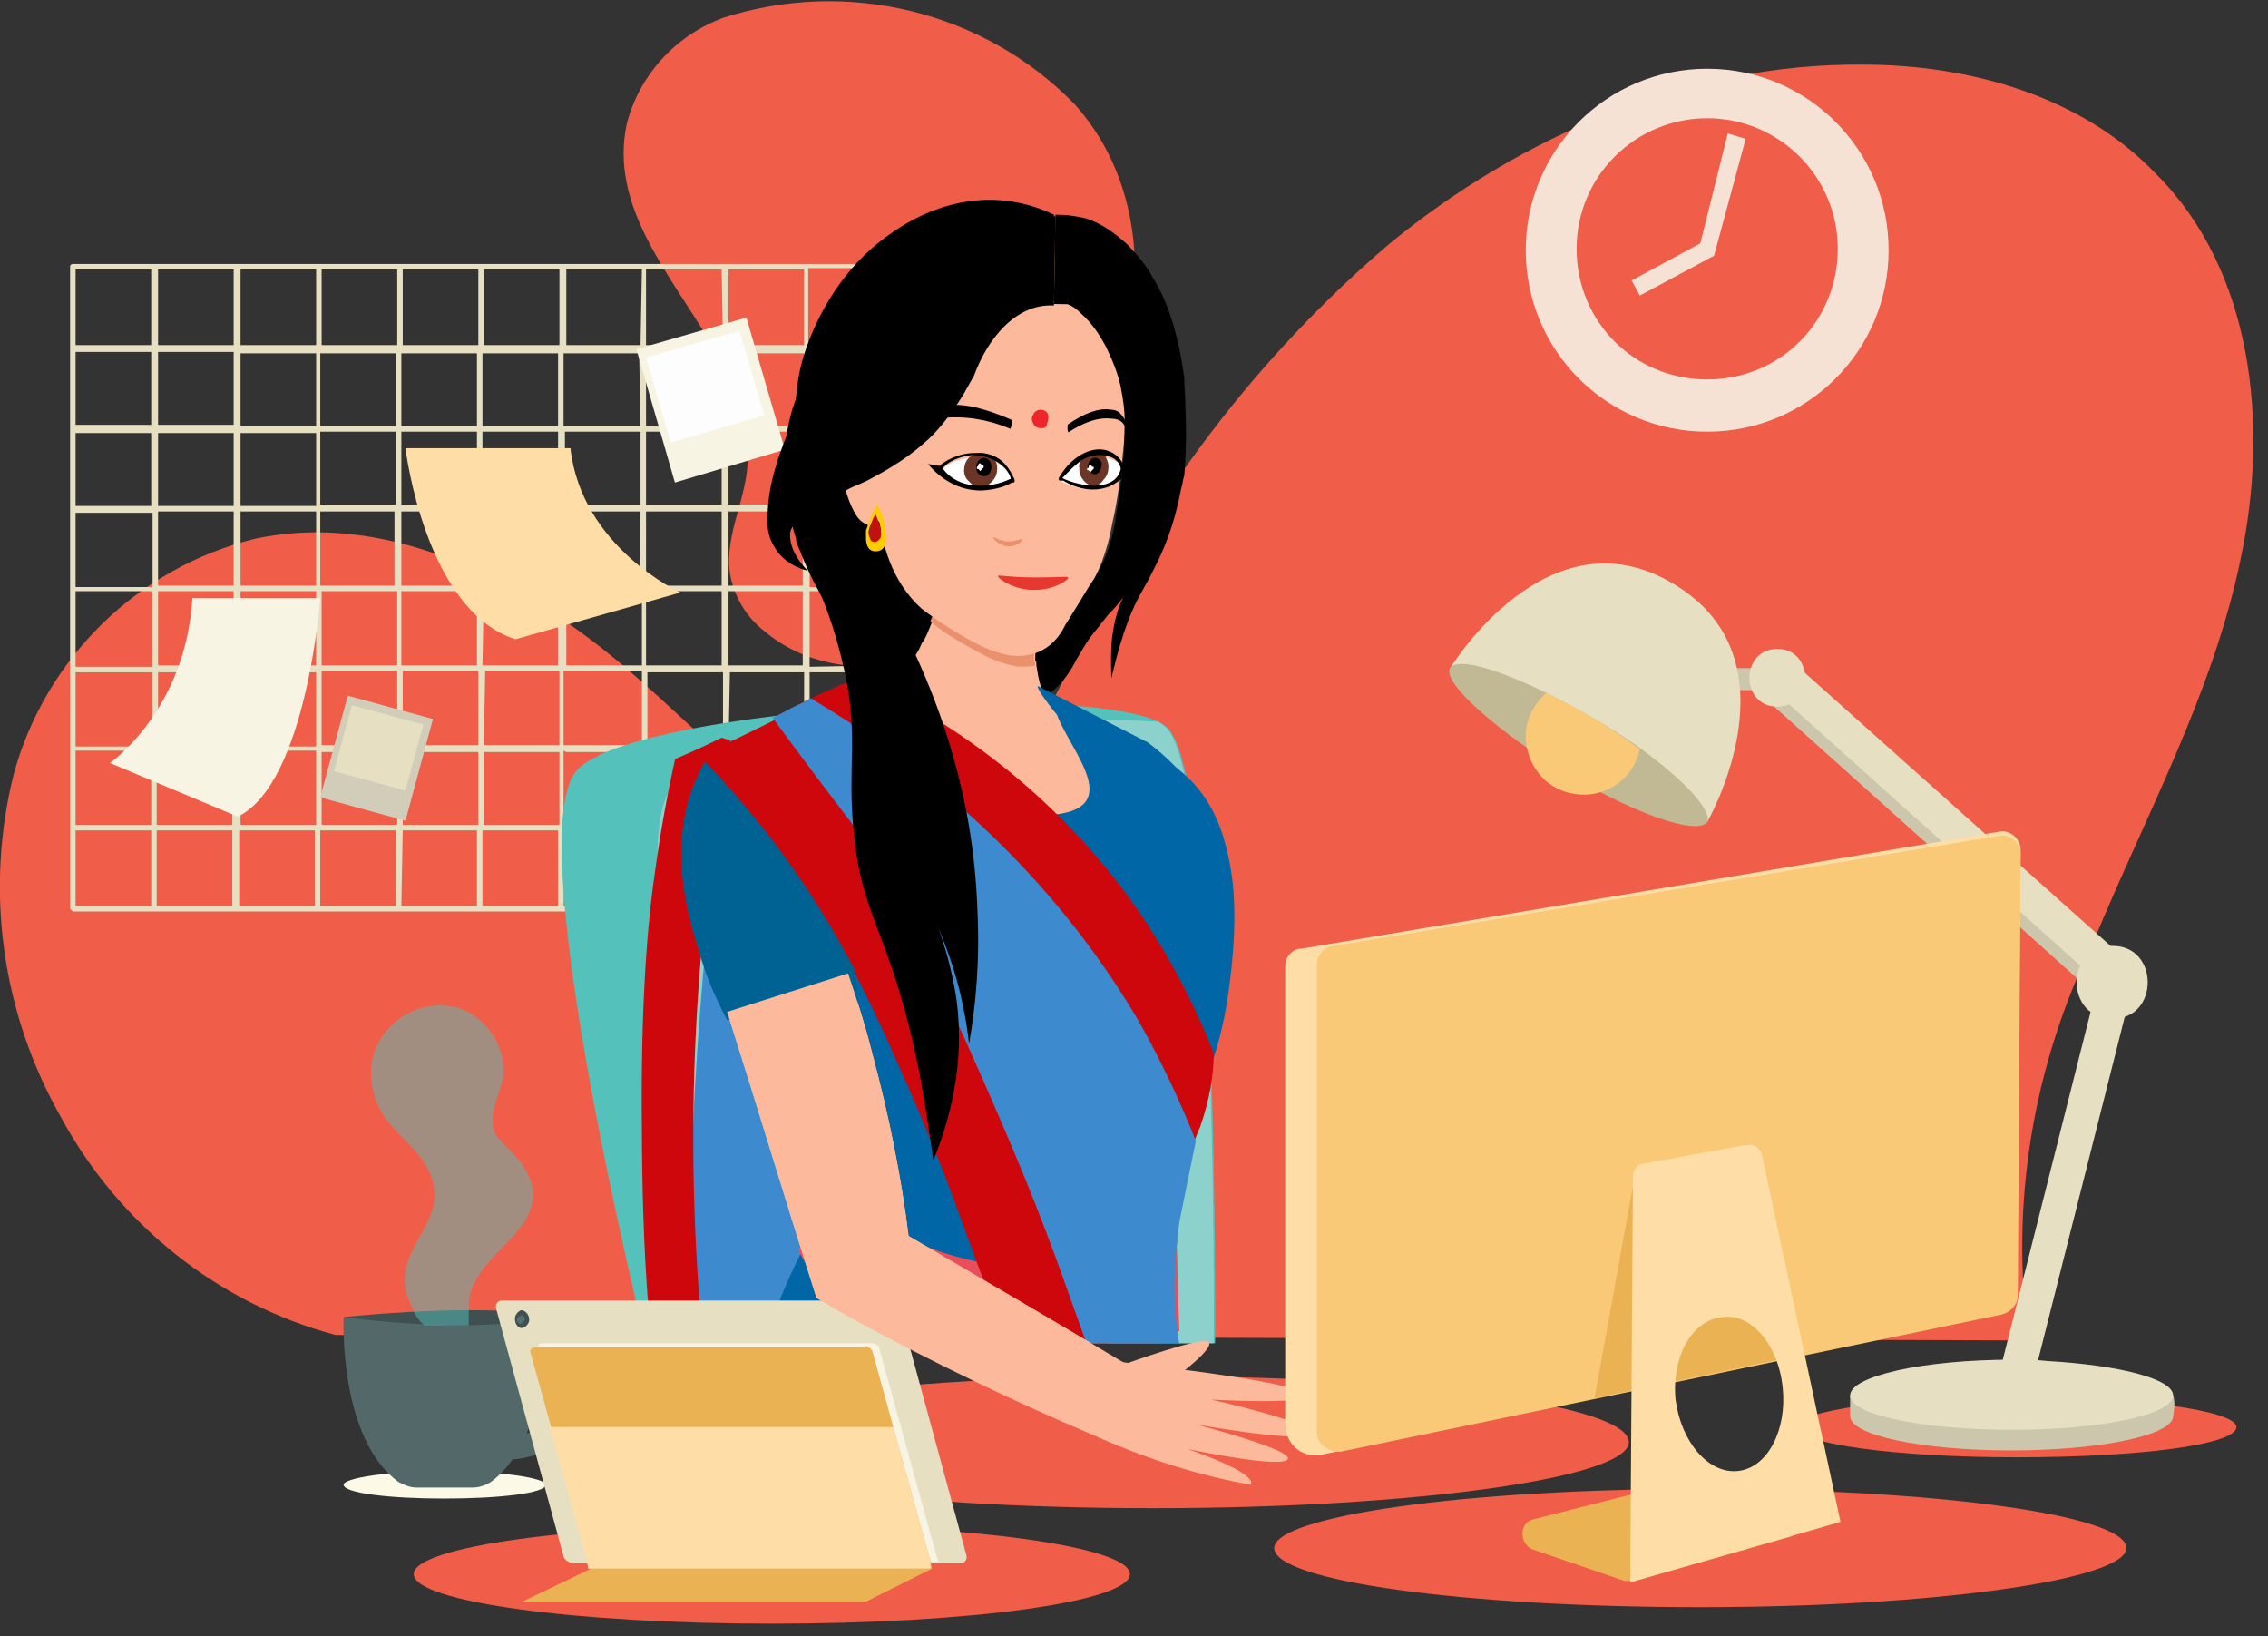 <?xml version="1.0" encoding="utf-8"?>
<!-- Generator: Adobe Illustrator 26.0.1, SVG Export Plug-In . SVG Version: 6.00 Build 0)  -->
<svg version="1.1" id="Layer_1" xmlns="http://www.w3.org/2000/svg" xmlns:xlink="http://www.w3.org/1999/xlink" x="0px" y="0px"
	 viewBox="0 0 165 119" style="enable-background:new 0 0 165 119;" xml:space="preserve">
<rect x="0" y="0" width="165" height="119" fill="#333333" stroke="none"/>
<style type="text/css">
	.st0{fill:#FDF9E7;}
	.st1{fill:#F05D48;}
	.st2{fill:#E7DFC2;}
	.st3{fill:#FEDEA6;}
	.st4{fill:#F7F4E3;}
	.st5{fill:#FDFDFD;}
	.st6{fill:#D2CDB8;}
	.st7{fill:#CCC6AD;}
	.st8{fill:#C1B894;}
	.st9{fill:#FAC978;}
	.st10{fill:#536969;}
	.st11{fill:#405050;}
	.st12{opacity:0.5;fill:#54C1BB;enable-background:new    ;}
	.st13{fill:#54C1BB;}
	.st14{fill:#8DD1CD;}
	.st15{clip-path:url(#SVGID_00000175322071563034907240000003378474111200521890_);}
	.st16{fill:#FCB99B;}
	.st17{fill:#CCCCCC;}
	.st18{fill:#431230;}
	.st19{fill:#580000;}
	.st20{fill:#990000;}
	.st21{fill:#F76467;}
	.st22{fill:url(#SVGID_00000183248857727350747470000000354387587381501362_);}
	.st23{fill:#F38D82;}
	.st24{fill:#EA906C;}
	.st25{fill:url(#SVGID_00000138562064529169136920000007106990570790186403_);}
	.st26{fill:#FFFFFF;}
	.st27{fill:#6B3628;}
	.st28{fill:#E7372E;}
	.st29{fill:#C21111;}
	.st30{fill:#FFCC00;}
	.st31{fill:#3E8ACE;}
	.st32{fill:#CD070C;}
	.st33{fill:#E5060B;}
	.st34{fill:#0066A5;}
	.st35{fill:#576B7D;}
	.st36{fill:#5E7389;}
	.st37{fill:#EA4E5A;}
	.st38{fill:#EE252A;}
	.st39{fill:#576E6E;}
	.st40{fill:#EBB254;}
	.st41{fill:#F5E2D5;}
	.st42{fill:#006293;}
</style>
<path class="st0" d="M39.7,108c0,0.6-3.3,1-7.4,1c-4,0-7.3-0.4-7.3-1c0-0.5,3.3-1,7.3-1C36.4,107,39.7,107.5,39.7,108z"/>
<path class="st1" d="M56.2,118.1c14.4,0,26-1.6,26-3.6s-11.6-3.6-26-3.6s-26.1,1.6-26.1,3.6s11.7,3.6,26,3.6H56.2z M123.7,116.9
	c17.1,0,31-2,31-4.3c0-2.4-13.9-4.3-31-4.3c-17.2,0-31,2-31,4.3C92.7,115,106.5,116.9,123.7,116.9z"/>
<path class="st1" d="M83.9,109.7c19,0,34.6-2.2,34.6-4.8c0-2.7-15.5-4.8-34.6-4.8c-19.2,0-34.7,2.1-34.7,4.8
	C49.2,107.5,64.7,109.7,83.9,109.7z M162.7,103.8c0,1.3-7.2,2.2-16,2.2c-8.9,0-16-1-16-2.2s7.1-2.2,16-2.2
	C155.5,101.6,162.7,102.6,162.7,103.8z M24.4,97.1c-8.6-2.3-15.8-8.1-20-15.9C0.1,73.6-1.1,64.7,1,56.3c2.3-8.4,9-15,17.5-17.1
	C28.7,37,39,42.7,46.7,49.6c3.2,2.8,6.2,6,9.9,8.1C60.4,60,65,61,68.9,59.3c4.7-2,7.1-7.1,9.4-11.7C83.7,36.2,91.4,26,101,17.8
	c9.7-8,22-13.2,34.5-13.1c7.8,0,16,2.3,21.4,8c7,7,8.2,18.2,6.1,28c-2,9.7-6.9,18.6-10.7,27.8c-4.4,9-6.1,19.1-4.7,29L24.3,97.1
	H24.4z"/>
<path class="st1" d="M76.7,37c2.5-3.9,4.3-8.1,5.4-12.6c1.2-6,0.2-12.2-3.9-16.8c-6.6-6.8-16.6-9.2-25.6-6.3c-3.5,1.3-6.1,4.2-7,7.7
	c-1.3,6,3.2,11,6,15.8c1.5,2.6,2.6,5.5,2.8,8.5c0,2.9-1.7,5.5-1.3,8.4c0.3,1.7,1.2,3.2,2.5,4.2c2.7,2.3,6.6,3.1,10,2.2
	C71,46.7,74.1,41.4,76.7,37L76.7,37z"/>
<path class="st2" d="M64.5,19.2H5.3c0,0-0.2,0-0.2,0.2v46.7l0.2,0.2h59.2c0.1,0,0.2,0,0.2-0.2V19.4C64.7,19.3,64.7,19.2,64.5,19.2z
	 M46.5,42.6h-5.4v-5.4h5.5L46.5,42.6L46.5,42.6z M47,37.2h5.5v5.4H47V37.2z M34.7,43v5.4h-5.5V43H34.7z M29.2,42.6v-5.4h5.5v5.4
	H29.2z M35.2,43h5.4v5.4h-5.5L35.2,43L35.2,43z M35.2,42.6v-5.4h5.4v5.4H35.2L35.2,42.6z M41.1,36.7v-5.3h5.5v5.3H41.1L41.1,36.7z
	 M40.6,36.7h-5.5v-5.3h5.5V36.7z M34.7,36.7h-5.5v-5.3h5.5V36.7z M28.7,36.7h-5.4v-5.3h5.5v5.3H28.7z M28.7,37.2v5.4h-5.4v-5.4h5.5
	H28.7z M23,42.6h-5.5v-5.4H23V42.6z M17,42.6h-5.5v-5.4H17V42.6z M17,43v5.4h-5.5V43H17z M17.5,43H23v5.4h-5.5V43z M23.4,43h5.5v5.4
	h-5.5V43z M28.9,48.8v5.4h-5.5v-5.4H28.9z M29.3,48.8h5.5v5.4h-5.5V48.8z M35.3,48.8h5.4v5.4h-5.5L35.3,48.8L35.3,48.8z M41.2,48.8
	h5.5v5.4H41v-5.4H41.2z M41.2,48.4V43h5.5v5.4H41H41.2z M47,43h5.5v5.4H47V43z M53,43h5.4v5.4H53V43z M53,42.6v-5.4h5.4v5.4H53z
	 M53,36.7v-5.3h5.4v5.3H53z M52.5,36.7H47v-5.3h5.5V36.7z M47,31v-5.3h5.5V31H47z M46.6,31H41v-5.3h5.5L46.6,31L46.6,31z M40.6,31
	h-5.5v-5.3h5.5V31z M34.7,31h-5.5v-5.3h5.5V31z M28.7,31h-5.4v-5.3h5.5V31H28.7z M23,31h-5.5v-5.3H23V31z M23,31.5v5.3h-5.5v-5.3H23
	z M17,36.8h-5.5v-5.3H17V36.8z M11.1,36.8H5.5v-5.3H11v5.3H11.1z M11.1,37.3v5.4H5.5v-5.4H11H11.1z M11.1,43.1v5.4H5.5V43H11
	L11.1,43.1z M11.1,48.9v5.4H5.5v-5.4H11H11.1z M11.5,48.9H17v5.4h-5.5V48.9z M17.5,48.9H23v5.4h-5.5V48.9z M23,54.7V60h-5.5v-5.4H23
	V54.7z M23.4,54.7h5.5V60h-5.5v-5.4V54.7z M29.4,54.7h5.4V60h-5.5v-5.4L29.4,54.7z M35.2,54.7h5.5V60h-5.5v-5.4V54.7z M41.2,54.7
	h5.5V60H41v-5.4L41.2,54.7z M47.1,54.7h5.5V60H47v-5.4L47.1,54.7z M47.1,54.3v-5.4h5.5v5.4H47.1L47.1,54.3z M53.1,48.9h5.4v5.4H53
	L53.1,48.9L53.1,48.9z M58.9,48.9h5.5v5.4h-5.5V48.9z M58.9,48.5V43h5.5v5.4L58.9,48.5L58.9,48.5z M58.9,42.7v-5.4h5.5v5.4H58.9z
	 M58.9,36.8v-5.3h5.5v5.3H58.9z M58.9,31v-5.3h5.5V31H58.9z M58.5,31H53v-5.3h5.5V31z M53,25.1v-5.5h5.5v5.5H53z M52.6,25.1H47v-5.5
	h5.5L52.6,25.1L52.6,25.1z M46.6,25.1h-5.4v-5.5h5.5L46.6,25.1L46.6,25.1z M40.7,25.1h-5.5v-5.5h5.5V25.1z M34.8,25.1h-5.5v-5.5h5.5
	V25.1z M28.8,25.1h-5.4v-5.5h5.5v5.5H28.8z M23,25.1h-5.5v-5.5H23V25.1z M17,25.1h-5.5v-5.5H17V25.1z M17,25.6v5.3h-5.5v-5.3
	C11.5,25.6,17,25.6,17,25.6z M11,30.9H5.5v-5.3H11C11,25.6,11,30.9,11,30.9z M5.5,54.6H11V60H5.5V54.6z M11.5,54.6h5.4V60h-5.5v-5.4
	H11.5z M16.9,60.4v5.5h-5.5v-5.5H17H16.9z M17.4,60.4h5.5v5.5h-5.5V60.4z M23.3,60.4h5.5v5.5h-5.5V60.4z M29.3,60.4h5.4v5.5h-5.5
	L29.3,60.4L29.3,60.4z M35.1,60.4h5.5v5.5h-5.5V60.4z M41.1,60.4h5.5v5.5H41L41.1,60.4L41.1,60.4z M47,60.4h5.5v5.5H47V60.4z
	 M53,60.4h5.4v5.5H53V60.4z M53,60v-5.4h5.4V60H53z M58.8,54.6h5.5V60h-5.5C58.8,60,58.8,54.6,58.8,54.6z M64.3,25h-5.5v-5.5h5.5V25
	z M11,19.6v5.5H5.5v-5.5H11z M5.5,60.4H11v5.5H5.5V60.4z M58.8,65.9v-5.5h5.5v5.5H58.8z"/>
<path class="st3" d="M29.5,32.6c0,0,1.4,11.8,8,13.9l12-3.4c0,0-7.2-3.3-8-10.5H29.5z"/>
<path class="st4" d="M23.3,43.5c0,0-1,13.5-6,15.9L8,55.5c0,0,5.5-3.8,6-12H23.3L23.3,43.5z M54.3,23.1l-8,2.3l2.8,9.7l8-2.4
	C57.1,32.7,54.3,23.1,54.3,23.1z"/>
<path class="st5" d="M54,24l-7,2l1.8,6.2l6.8-2l-1.8-6.1L54,24z"/>
<path class="st6" d="M31.5,52.3l-6.2-1.7l-2,7.4l6.2,1.7L31.5,52.3z"/>
<path class="st2" d="M30.8,52.7l-5.2-1.4l-1.3,4.8l5.2,1.4L30.8,52.7z"/>
<path class="st7" d="M128.6,48.6h-2.7c-0.4,0-0.8,0.3-0.8,0.8c0,0.4,0.4,0.8,0.8,0.8h2.7c0.4,0,0.8-0.4,0.8-0.8
	C129.4,48.9,129,48.6,128.6,48.6z"/>
<path class="st7" d="M154.5,70.7L130,48.9c-1.2-1-3,0.7-1.7,1.8l24.3,21.8C153.8,73.5,155.6,71.8,154.5,70.7L154.5,70.7z
	 M158.1,101.5h-2.3c-2.2-0.6-5.6-1-9.5-1c-3.8,0-7.2,0.4-9.4,1h-2.3v1.5c0,1.4,5.2,2.5,11.7,2.5s11.8-1.1,11.8-2.5
	C158.3,102,158.1,101.5,158.1,101.5z"/>
<path class="st2" d="M158.1,101.5c0,1.4-5.2,2.5-11.7,2.5c-6.6,0-11.8-1.1-11.8-2.5s5.3-2.6,11.8-2.6c0.9,0,1.7,0,2.6,0.1
	C154.2,99.3,158.1,100.3,158.1,101.5L158.1,101.5z"/>
<path class="st2" d="M149,99l-1.2,2.1V99H149z"/>
<path class="st2" d="M152.7,71.2l-7.4,29.3c-0.3,1.5,2,2.2,2.4,0.7l7.4-29.3C155.5,70.3,153.1,69.7,152.7,71.2z"/>
<path class="st2" d="M155,70.1l-24.3-21.7c-1.2-1-3,0.7-1.8,1.7L153.3,72C154.4,73,156.3,71.3,155,70.1L155,70.1z M105.5,48.6
	c0,0,7.1-11.7,16.3-6.1c9.2,5.5,2.4,17.3,2.4,17.3L105.5,48.6z"/>
<path class="st8" d="M124.2,59.8c-0.6,0.8-3.8-0.1-7.8-2.2c-1.8-1-3.6-2-5.3-3.2c-3.7-2.6-6.1-5-5.6-5.8s3.3,0,7,1.8
	c2.4,1.2,4.7,2.5,6.8,4C122.6,56.8,124.6,59,124.2,59.8z"/>
<path class="st9" d="M119.3,54.5c-0.5,2.3-2.7,3.7-5,3.2c-2-0.4-3.3-2.2-3.3-4.2c0-1.2,0.6-2.3,1.5-3.1
	C114.9,51.6,117.2,52.9,119.3,54.5L119.3,54.5z"/>
<path class="st2" d="M129.3,47.2c-2.7,0-2.7,4.2,0,4.2S132,47.2,129.3,47.2z"/>
<path class="st2" d="M129.3,48.5c-1.1,0-1.1,1.7,0,1.7C130.3,50.2,130.3,48.5,129.3,48.5z M153.7,68.8c-3.5,0-3.5,5.3,0,5.3
	C157.1,74.1,157.1,68.8,153.7,68.8z"/>
<path class="st2" d="M153.7,70.4c-1.4,0-1.4,2.1,0,2.1S155.1,70.4,153.7,70.4z"/>
<path class="st10" d="M39.7,95.8H25c0,0-0.4,8.8,4,12c0.4,0.2,0.8,0.4,1.3,0.4h4.1c0.5,0,1-0.2,1.3-0.4
	C40.1,104.6,39.7,95.8,39.7,95.8z"/>
<path class="st11" d="M39.7,95.8c0,0.3-2.4,0.5-5.6,0.6c-3,0-6.1-0.2-9.1-0.6c3.1-0.3,6.1-0.5,9.2-0.5S39.7,95.5,39.7,95.8z"/>
<path class="st10" d="M41.8,98.4c-0.8-1-2-1.1-3.2-1c-1,0-1,1.6,0,1.6c0.8,0,1.7,0,2.2,0.8c0.4,0.8,0.3,1.8,0,2.5
	c-1,1.9-3.2,2.4-5,2.1c-0.5,0-0.9,0.4-0.9,0.9s0.4,0.7,0.9,0.8c2,0.3,4.2-0.3,5.6-1.9C42.8,102.6,43.2,100.1,41.8,98.4z"/>
<path class="st12" d="M36.5,90.8c-1.1,1.1-2.3,2.4-2.4,4v1.6c-1.1,0-2.1,0-3.2,0c-0.3-0.2-0.6-0.6-0.8-1l-0.5-1.2
	c-0.2-0.7-0.2-1.5,0-2.2c0.5-1.8,2.1-3.3,2-5.2c0-1.2-0.7-2.3-1.5-3.2c-0.8-0.9-1.8-1.7-2.4-2.8c-1-1.8-1-4.2,0.4-5.8
	c1.3-1.6,3.5-2.3,5.5-1.6c2,0.8,3.3,3,3,5c-0.3,1.3-1.1,2.7-0.6,4c0.3,0.6,1,1.1,1.4,1.6c0.8,0.8,1.3,1.8,1.4,2.8
	C38.8,88.4,37.6,89.7,36.5,90.8z"/>
<path class="st13" d="M47,97.7c0,0-9.3-37.2-5-41.7c4.2-4.6,39-6.6,42.9-3.1c3.8,3.4,3.5,44.8,3.5,44.8H47z"/>
<path class="st14" d="M84.8,52.9l-0.5-0.4c-11.5-0.7-32.2,1.3-35.4,4.8c-3.7,4,3.2,33.8,4.8,40.4h34.6
	C88.3,97.7,88.6,56.3,84.8,52.9z"/>
<g>
	<g>
		<g>
			<g>
				<defs>
					<rect id="SVGID_1_" x="29" y="-10.7" width="78.6" height="108.4"/>
				</defs>
				<clipPath id="SVGID_00000020373046729856531070000010612804343708625793_">
					<use xlink:href="#SVGID_1_"  style="overflow:visible;"/>
				</clipPath>
				<g style="clip-path:url(#SVGID_00000020373046729856531070000010612804343708625793_);">
					<g>
						<g transform="matrix( 0.998, -0.057, 0.088, 0.997, -63.2,4.35) ">
							<g>
								<g transform="matrix( 1, 0, 0, 1, 0,0) ">
									<g>
										<g id="Cloth_1Lad1y_R_leg_0_Layer2_0_FILL_00000076575795682175807310000002210267785123556241_">
											<path class="st16" d="M149.3,181.6c0,0.1,0,0.1,0,0.2c0.2,0.7,0.5,1.5,0.7,2.2c0.2,0.7,0.5,1.4,0.7,2.2
												c0,0.1,0.1,0.2,0.1,0.3c1,2.6,1.8,4.7,2.4,6.1c0.4,1.1,0.8,1.9,1.2,2.3c0.4,0.4,0.6,0.7,0.7,0.8c0.2,0.3,0.4,0.6,0.6,1
												c0.1,0.1,0.1,0.3,0.2,0.4c0.2,0.7,0.3,1.3,0.2,1.7c-0.2,0.8-1,1-2.4,0.7c-1-0.3-2.3-0.8-3.9-1.7
												c-0.9-0.6-1.7-1.4-2.4-2.4c-0.7-1.9-1.7-3.6-2.8-4.9c-0.4-0.5-0.8-0.9-1.2-1.3c-0.6-0.9-1-1.7-1-2.5l0,0c0,0,0,0,0-0.1
												c0-0.1,0-0.1,0-0.2l0,0c0,0,0,0,0,0.1c0-0.1,0-0.2,0-0.3c0-0.1,0.2-0.5,0.4-1.1c0.1-0.3,0.2-0.5,0.3-0.7c0,0,0,0,0.1-0.1
												c0.2-0.2,0.3-0.8,0.3-1.8c0,0,0,0,0,0l0.1-1.1c0.4,0.1,0.7,0.2,0.9,0.2c1.2,0.3,2.9,0.4,5,0.2
												C149.4,181.8,149.4,181.7,149.3,181.6z"/>
										</g>
									</g>
								</g>
								<g transform="matrix( 1, 0, 0, 1, 0,0) ">
									<g>
										<g id="Cloth_1Lad1y_R_leg_0_Layer1_0_MEMBER_0_FILL_00000072268156333880351050000007199159742379337401_">
											<path class="st17" d="M149.7,198.1L149.7,198.1L149.7,198.1L149.7,198.1z"/>
										</g>
									</g>
								</g>
								<g transform="matrix( 1, 0, 0, 1, -34.5,0) ">
									<g transform="matrix( 1, 0, 0, 1, 0,0) ">
										<g>
											<g id="Hands_1s1hoe_rht_0_Layer1_0_FILL_00000145756974332066452380000006208132706478678153_">
												<path class="st18" d="M178,190.6L178,190.6L178,190.6L178,190.6 M192.5,203.3L192.5,203.3c0.2-0.1,0.3-0.2,0.4-0.3
													C192.7,203.1,192.6,203.2,192.5,203.3z"/>
												<path class="st19" d="M192.5,203.3L192.5,203.3c-0.8,0.4-2.4,0.1-5-0.8c-2.6-0.9-4.3-1.8-5.2-2.8
													c-0.6-0.7-1-1.3-1.3-1.9c-0.1-0.3-0.2-0.5-0.3-0.7c-0.8-3.4-1.4-5.4-2-6.1l0,0l0,0l0,0l0,0l0,0l0,0l0,0l-0.7-0.6
													c0,0.1-0.1,0.1-0.1,0.2l0,0c-0.2,0.3-0.3,0.7-0.5,1c-0.6,1.4-1,3.2-1.3,5.2c0.3,0.1,0.5,0,0.7-0.2c0-0.1,0-0.2,0-0.2
													c0.1-1.8,0.5-3.1,1-4.1l0.7-1.1c0,0,0.1,0,0.1,0.1c0.5,0.6,1.2,2.7,1.9,6.1c0.1,0.2,0.1,0.5,0.3,0.7
													c0.3,0.6,0.7,1.2,1.3,1.8c0.8,1,2.5,1.9,5.1,2.8c2.5,0.9,4.2,1.1,4.9,0.7C192.4,203.4,192.4,203.3,192.5,203.3
													 M178.7,191.2L178.7,191.2L178.7,191.2C178.7,191.2,178.7,191.2,178.7,191.2z"/>
												<path class="st20" d="M190.3,196.6c-0.2-0.4-0.5-0.8-0.6-1c0.1,0.1,0.3,0.3,0.5,0.7c0.1,0.2,0.3,0.4,0.5,0.7
													c0.3,0.4,0.6,0.8,0.9,1.3c1.1,1.5,1.6,2.6,1.7,3.4c0,0.5-0.1,1-0.4,1.3c-0.1,0.1-0.2,0.2-0.4,0.3
													c-0.7,0.4-2.3,0.2-4.9-0.7c-2.6-0.9-4.3-1.8-5.2-2.8c-0.6-0.7-1-1.3-1.3-1.9c-0.1-0.3-0.2-0.5-0.3-0.7
													c-0.8-3.4-1.4-5.4-2-6.1l0,0l0,0l0,0l0,0l0,0l0,0l0,0l-0.7-0.6c0,0.1-0.1,0.1-0.1,0.2l0,0l0,0c-0.2,0.3-0.3,0.7-0.5,1
													c-0.6,1.4-1,3.2-1.3,5.2c0.3,0.1,0.5,0,0.7-0.2c0,0.2,0,0.3,0,0.5c0,0.1,0,0.1,0,0.2c-0.3,0.1-0.6,0.2-0.9,0.2
													c-0.3,0-0.5-0.1-0.5-0.2c0.1-0.2,0.2-0.5,0.2-0.7c0.5-1.9,0.6-3.6,0.2-5c-0.3-0.9-0.3-1.9,0-3.1c0-0.1,0-0.1,0-0.1
													c0.2-1,0.6-1.8,1-2.5c0-0.1,0.1-0.1,0.1-0.2c-0.1,0.3-0.2,0.5-0.2,0.8c0,0.1,0,0.2,0,0.3c0,0.8,0.3,1.6,1,2.5
													c0.4,0.4,0.8,0.8,1.2,1.3c1.1,1.3,2.1,2.9,2.8,4.9c0.7,0.9,1.5,1.7,2.4,2.4c5.1,2.6,7.1,2.4,6.2-0.7
													C190.4,196.9,190.4,196.8,190.3,196.6z"/>
											</g>
										</g>
									</g>
								</g>
							</g>
							<g>
								<g transform="matrix( 1, 0, 0, 1, 0,0) ">
									<g>
										<g id="Cloth_1Lad1y_R_leg_0_Layer2_0_FILL_00000088103862309403257830000010891449596439722900_">
											<path class="st16" d="M138.6,183.1c0,0.1,0,0.1,0,0.2c0.2,0.7,0.5,1.5,0.7,2.2c0.2,0.7,0.5,1.4,0.7,2.2
												c0,0.1,0.1,0.2,0.1,0.3c1,2.6,1.8,4.7,2.4,6.1c0.4,1.1,0.8,1.9,1.2,2.3c0.4,0.4,0.6,0.7,0.7,0.8c0.2,0.3,0.4,0.6,0.6,1
												c0.1,0.1,0.1,0.3,0.2,0.4c0.2,0.7,0.3,1.3,0.2,1.7c-0.2,0.8-1,1-2.4,0.7c-1-0.3-2.3-0.8-3.9-1.7
												c-0.9-0.6-1.7-1.4-2.4-2.4c-0.7-1.9-1.7-3.6-2.8-4.9c-0.4-0.5-0.8-0.9-1.2-1.3c-0.6-0.9-1-1.7-1-2.5l0,0c0,0,0,0,0-0.1
												c0-0.1,0-0.1,0-0.2l0,0c0,0,0,0,0,0.1c0-0.1,0-0.2,0-0.3c0-0.1,0.2-0.5,0.4-1.1c0.1-0.3,0.2-0.5,0.3-0.7c0,0,0,0,0.1-0.1
												c0.2-0.2,0.3-0.8,0.3-1.8c0,0,0,0,0,0l0.1-1.1c0.4,0.1,0.7,0.2,0.9,0.2c1.2,0.3,2.9,0.4,5,0.2
												C138.7,183.3,138.7,183.2,138.6,183.1z"/>
										</g>
									</g>
								</g>
								<g transform="matrix( 1, 0, 0, 1, 0,0) ">
									<g>
										<g id="Cloth_1Lad1y_R_leg_0_Layer1_0_MEMBER_0_FILL_00000059999849920948596830000002632336705353042312_">
											<path class="st17" d="M139,199.6L139,199.6L139,199.6L139,199.6z"/>
										</g>
									</g>
								</g>
								<g transform="matrix( 1, 0, 0, 1, -34.5,0) ">
									<g transform="matrix( 1, 0, 0, 1, 0,0) ">
										<g>
											<g id="Hands_1s1hoe_rht_0_Layer1_0_FILL_00000108305542294529166310000011664953849176965271_">
												<path class="st18" d="M167.3,192.1L167.3,192.1L167.3,192.1L167.3,192.1 M181.8,204.7L181.8,204.7
													c0.2-0.1,0.3-0.2,0.4-0.3C182,204.6,181.9,204.6,181.8,204.7z"/>
												<path class="st19" d="M181.8,204.8L181.8,204.8c-0.8,0.4-2.4,0.1-5-0.8c-2.6-0.9-4.3-1.8-5.2-2.8
													c-0.6-0.7-1-1.3-1.3-1.9c-0.1-0.3-0.2-0.5-0.3-0.7c-0.8-3.4-1.4-5.4-2-6.1l0,0l0,0l0,0l0,0l0,0l0,0l0,0l-0.7-0.6
													c0,0.1-0.1,0.1-0.1,0.2l0,0c-0.2,0.3-0.3,0.7-0.5,1c-0.6,1.4-1,3.2-1.3,5.2c0.3,0.1,0.5,0,0.7-0.2c0-0.1,0-0.2,0-0.2
													c0.1-1.8,0.5-3.1,1-4.1l0.7-1.1c0,0,0.1,0,0.1,0.1c0.5,0.6,1.2,2.7,1.9,6.1c0.1,0.2,0.1,0.5,0.3,0.7
													c0.3,0.6,0.7,1.2,1.3,1.8c0.8,1,2.5,1.9,5.1,2.8c2.5,0.9,4.2,1.1,4.9,0.7C181.7,204.9,181.7,204.8,181.8,204.8
													 M168,192.7L168,192.7L168,192.7C168,192.7,168,192.7,168,192.7z"/>
												<path class="st20" d="M179.6,198.1c-0.2-0.4-0.5-0.8-0.6-1c0.1,0.1,0.3,0.3,0.5,0.7c0.1,0.2,0.3,0.4,0.5,0.7
													c0.3,0.4,0.6,0.8,0.9,1.3c1.1,1.5,1.6,2.6,1.7,3.4c0,0.5-0.1,1-0.4,1.3c-0.1,0.1-0.2,0.2-0.4,0.3
													c-0.7,0.4-2.3,0.2-4.9-0.7c-2.6-0.9-4.3-1.8-5.2-2.8c-0.6-0.7-1-1.3-1.3-1.9c-0.1-0.3-0.2-0.5-0.3-0.7
													c-0.8-3.4-1.4-5.4-2-6.1l0,0l0,0l0,0l0,0l0,0l0,0l0,0l-0.7-0.6c0,0.1-0.1,0.1-0.1,0.2l0,0l0,0c-0.2,0.3-0.3,0.7-0.5,1
													c-0.6,1.4-1,3.2-1.3,5.2c0.3,0.1,0.5,0,0.7-0.2c0,0.2,0,0.3,0,0.5c0,0.1,0,0.1,0,0.2c-0.3,0.1-0.6,0.2-0.9,0.2
													c-0.3,0-0.5-0.1-0.5-0.2c0.1-0.2,0.2-0.5,0.2-0.7c0.5-1.9,0.6-3.6,0.2-5c-0.3-0.9-0.3-1.9,0-3.1c0-0.1,0-0.1,0-0.1
													c0.2-1,0.6-1.8,1-2.5c0-0.1,0.1-0.1,0.1-0.2c-0.1,0.3-0.2,0.5-0.2,0.8c0,0.1,0,0.2,0,0.3c0,0.8,0.3,1.6,1,2.5
													c0.4,0.4,0.8,0.8,1.2,1.3c1.1,1.3,2.1,2.9,2.8,4.9c0.7,0.9,1.5,1.7,2.4,2.4c5.1,2.6,7.1,2.4,6.2-0.7
													C179.7,198.4,179.7,198.2,179.6,198.1z"/>
											</g>
										</g>
									</g>
									<g transform="matrix( 1, 0, 0, 1, 0,0) ">
										<g>
											<g id="Hands_1s1hoe_rht_0_Layer1_1_FILL_00000158016068400342880750000008413525004043452554_">
												<path class="st21" d="M165.9,188.8c0.3,1.2,0.6,2,0.8,2.2c-0.3,0.9-0.6,1.9-1,3l-0.2-2.1"/>
											</g>
										</g>
									</g>
								</g>
							</g>
						</g>
						<g>
							<g>
								<g transform="matrix( 1.1, 0.018, -0.018, 1.1, -2.05,-472) ">
									<g transform="matrix( 1, 0, 0, 1, 0,0) ">
										<g>
											<g id="Hair_1c2h_hair_ul_0_Layer0_0_MEMBER_0_FILL_00000062880230801951130120000014898036921338783128_">
												<path d="M76.9,451.4c0.1,0.1,0.2,0.1,0.2,0.2c0.3,0.3,0.5,0.5,0.8,0.8c1.5,1.6,2.6,3.4,3.3,5.4c0.7,2,1.1,4.1,1,6.3
													c-0.1,2.2-0.4,4.2-0.9,6c-0.6,1.7-1.4,3-2.5,3.7c-1.1,0.7-2.3,1.2-3.4,1.4c-1.1,0.2-2.2,0.1-3.5-0.4
													c-1-0.4-2.1-1-3.1-1.8c-1.4-1.1-2.7-2.4-3.8-3.9c-0.2-0.3-0.5-0.6-0.7-0.9c-0.7-1.1-1.3-2.2-1.8-3.4
													c-0.1-0.3-0.3-0.6-0.4-1c0-0.1,0-0.1,0-0.1c-0.8-2.4-1-4.7-0.7-7.1c0.4-2.6,1.5-4.5,3.2-5.9c1.2-0.9,2.6-1.5,4.2-1.7
													c1.5-0.2,3.1-0.1,4.6,0.4C74.7,450,75.8,450.6,76.9,451.4z"/>
											</g>
										</g>
									</g>
								</g>
								<g transform="matrix( 1, 0.028, -0.028, 1, -8.95,-341.75) ">
									<g transform="matrix( 1, 0, 0, 1, 0,0) ">
										<g>
											<g id="Body_1la3dy_body_0_Layer2_0_FILL_00000002351369572706802150000008653383145983539602_">
												
													<linearGradient id="SVGID_00000172419659935811881230000005610319809633904522_" gradientUnits="userSpaceOnUse" x1="-902.37" y1="1118.995" x2="-876.448" y2="1104.804" gradientTransform="matrix(-1.318 -6.173625e-03 6.173625e-03 -1.318 -1096.914 1852.133)">
													<stop  offset="5.490200e-02" style="stop-color:#DA776A"/>
													<stop  offset="0.408" style="stop-color:#EB9A90"/>
													<stop  offset="1" style="stop-color:#FA9A90"/>
												</linearGradient>
												<path style="fill:url(#SVGID_00000172419659935811881230000005610319809633904522_);" d="M74.7,398.9l-1.3,0
													c0-1.1,0.3-2.2,0.8-3.1C74.2,396.9,74.3,397.9,74.7,398.9z"/>
												<path class="st16" d="M74.2,395.8c0-0.1,0.2-0.3,0.4-0.6c0.2-0.3,0.8-0.8,1.8-1.4c1-0.7,2.3-1.2,4.1-1.8
													c4.9-0.9,8.4-2.1,10.5-3.5c4.7,1.6,7.7,2.8,9,3.4l0,0c2,0.6,3.1,1.6,4.3,2.3c1.3,0.8,2.2,1.6,2.4,2.5
													c0.2,1.1,0.7,1.6,0.9,2.4l-32.8-0.2C74.3,397.9,74.2,396.9,74.2,395.8z"/>
												<path class="st23" d="M91.1,388.5C91.1,388.5,91.1,388.5,91.1,388.5c4.8,1.6,7.8,2.8,9,3.4l0,0c2,0.5,3.6,1.2,4.7,1.9
													c-1.1-0.6-2.7-1.3-4.7-1.8l0,0C98.8,391.3,95.8,390.2,91.1,388.5c-2.1,1.5-5.6,2.7-10.5,3.6c-1.8,0.5-3.1,1.1-4.1,1.8
													c-1,0.7-1.6,1.1-1.8,1.4c-0.2,0.3-0.4,0.5-0.4,0.6c-0.6,0.9-0.8,1.9-0.8,3.1l-0.1,0c0-1.2,0.3-2.4,1-3.3
													c0.4-0.6,0.9-1,1.6-1.4c1.2-0.9,2.7-1.6,4.7-2.2C85.5,391.1,89,389.9,91.1,388.5L91.1,388.5z"/>
											</g>
										</g>
									</g>
									<path class="st16" d="M81.2,393c0.9,0.5,2.2,1.8,3.8,3.8c1.6,2.1,4.4,2.8,8.3,2.1c3.9-0.7,6.4-1.6,7.4-2.9l0.1-0.1
										c0.5-0.6,0.8-1.2,0.8-2c0-0.1,0-0.2,0-0.2c0-0.6-0.1-1-0.4-1.4l0,0c-2.7-1.1-4.6-2.1-5.5-3c0-0.1-0.1-0.2-0.1-0.2
										c-0.2-0.5-0.3-1.1-0.4-1.6c0-0.1,0-0.3-0.1-0.4c0-0.1,0-0.2,0-0.3c0-0.1,0-0.2,0-0.2c0,0,0-0.1,0-0.1
										c0-0.7,0.2-1.4,0.4-2.1c0.2-2.2-0.3-3.7-1.5-4.5c-1.2-0.8-3.2-0.9-5.8-0.2c0,0,0,0,0,0c0,0,0,0,0,0c0,0.7,0,1.4-0.1,2.1
										c0,0.1,0,0.2,0,0.3c-0.1,0.5-0.1,0.8-0.2,1l0,0c-0.1,0.5-0.2,1-0.4,1.5c-0.2,0.5-0.3,0.9-0.6,1.4c-0.1,0.1-0.1,0.2-0.2,0.4
										c-0.1,0.3-0.3,0.5-0.4,0.8c-0.5,0.9-1.2,1.8-1.9,2.6l0,0c-0.7,0.7-1.5,1.3-2.4,1.7c-0.3,0.2-0.6,0.3-0.8,0.4
										c-0.5,0.2-0.9,0.3-1.1,0.4C79.9,392.3,80.3,392.5,81.2,393z"/>
									<g transform="matrix( 1, 0, 0, 1, 0,0) ">
										<g>
											<g id="Cloth_1ch_head_0_Layer3_0_MEMBER_0_FILL_00000137830112932544617120000010422980559407663517_">
												<path class="st24" d="M87.4,384.5c0.5,0.4,1.3,1,2.9,1.8c2,1.1,2.9,1.2,3.5,1.3c0.5,0,0.9,0,1.3-0.1
													c0-0.1,0-0.3-0.1-0.4c0-0.1,0-0.2,0-0.3c0-0.1,0-0.2,0-0.2c0,0,0-0.1,0-0.1c0-0.7,0.2-1.4,0.4-2.1
													c0.2-2.2-0.3-3.7-1.5-4.5c-1.2-0.8-3.2-0.9-5.8-0.2c0,0,0,0,0,0c0,0,0,0,0,0c0,0.7,0,1.4-0.1,2.1c0,0.1,0,0.2,0,0.3
													c-0.1,0.5-0.1,0.8-0.2,1l0,0C87.7,383.5,87.6,384,87.4,384.5z"/>
											</g>
										</g>
									</g>
								</g>
								<g transform="matrix( 1.1, 0.018, -0.018, 1.1, -2.05,-472) ">
									<g transform="matrix( 1, 0, 0, 1, 0,0) ">
										<g>
											<g id="Cloth_1ch_head_0_Layer3_0_MEMBER_0_FILL_00000168077044317469964840000006358206542176980365_">
												<path class="st16" d="M66.1,448.1c1.6-2.2,4-3.6,7.1-4c2.9-0.4,5.2,0.1,7.1,1.5c0,0,0,0,0,0c0.2,0.1,0.3,0.2,0.5,0.4
													c0,0,0,0,0,0c2,1.7,3,3.6,3.1,5.7c0.1,2.1,0,3.7-0.2,4.9l0,0.1l-0.2,2.4c-0.1,0.7-0.2,1.8-0.5,3.2
													c-0.3,1.9-0.9,3.5-1.7,4.7l-1.3,2.1c-0.7,1.5-1.9,2.2-3.5,2.1c-0.6-0.1-1.4-0.2-3.2-1.2c-1.6-0.9-2.4-1.5-2.8-1.8
													c-2.1-1.8-2.7-4.4-2.9-5.8c-0.1,0.1-0.2,0.2-0.3,0.2c-0.4,0.2-0.5,0.1-0.5,0.1c-0.2-0.1-0.5-0.2-0.8-0.7
													c-1.4-2.3-1.4-6.6-1.4-6.6c-0.1-2.4,0.2-3.4,0.3-3.9c0.2-0.8,0-1.5,0.4-2.2C65.6,448.8,65.9,448.4,66.1,448.1z"/>
											</g>
										</g>
									</g>
									<g transform="matrix( 0.988, 0, 0, 0.76, -0.1,-13.1) ">
										<g>
											<g id="Cloth_1ch_head_0_Layer3_0_MEMBER_1_FILL_00000071529280455295497900000015879939814299914129_">
												
													<linearGradient id="SVGID_00000007415433281113031320000002261509841500677037_" gradientUnits="userSpaceOnUse" x1="-1304.628" y1="1352.649" x2="-1304.075" y2="1352.649" gradientTransform="matrix(-1.432 -2.475004e-02 1.849213e-02 -1.101 -1155.122 2074.986)">
													<stop  offset="0" style="stop-color:#FF4145"/>
													<stop  offset="1" style="stop-color:#EE252A"/>
												</linearGradient>
												<path style="fill:url(#SVGID_00000007415433281113031320000002261509841500677037_);" d="M78.6,616.6
													c0-0.2,0.1-0.4,0.2-0.6c0.1-0.1,0.2-0.2,0.4-0.2c0.2,0,0.3,0.1,0.4,0.2c0.1,0.2,0.1,0.3,0.1,0.6c0,0.2-0.1,0.4-0.1,0.6
													c-0.1,0.2-0.2,0.2-0.4,0.2c-0.2,0-0.3-0.1-0.4-0.2C78.7,617,78.6,616.8,78.6,616.6z"/>
											</g>
										</g>
									</g>
									<g transform="matrix( 1, 0, 0, 1, 0,0) ">
										<g>
											<g id="Cloth_1ch_head_0_Layer0_0_FILL_00000126296199644557259520000013711599546476217218_">
												<path class="st26" d="M79.6,459.6c0.3,0.2,0.7,0.3,1,0.4c0.4,0.1,0.8,0.1,1.2,0.1c0.5-0.1,0.9-0.2,1.2-0.5
													c0.4-0.2,0.6-0.5,0.8-0.8c-0.1-0.1-0.2-0.3-0.5-0.5c-0.9-0.5-1.8-0.5-2.7,0C80.1,458.6,79.8,459,79.6,459.6 M72.5,459.8
													c0.4,0.2,0.7,0.3,1.1,0.4c0.1,0,0.2,0,0.3,0c0.5,0,0.9,0,1.4-0.1c0.4-0.1,0.7-0.2,1.1-0.4c-0.2-0.5-0.6-1-1.2-1.3
													c-0.5-0.2-1.1-0.3-1.6-0.3c-0.4,0.1-0.9,0.2-1.3,0.4c-0.3,0.2-0.5,0.3-0.6,0.5C71.8,459.3,72.1,459.5,72.5,459.8z"/>
											</g>
										</g>
									</g>
									<g transform="matrix( -0.754, -0.016, -0.018, 0.844, 11.15,-37.15) ">
										<g transform="matrix( 1, 0, 0, 1, 0,0) ">
											<g>
												<g id="ch3eye_ball__0_Layer0_0_FILL_00000075133455149657654060000012052780641365636488_">
													<path class="st27" d="M-97.6,584.6c0.4,0,0.7,0.2,1,0.4c0.3,0.3,0.4,0.6,0.4,1c0,0.4-0.2,0.7-0.5,0.9
														c-0.3,0.3-0.6,0.4-1,0.4c-0.4,0-0.7-0.2-1-0.5c-0.3-0.3-0.4-0.6-0.4-1c0-0.4,0.2-0.7,0.5-1
														C-98.3,584.7-98,584.6-97.6,584.6z"/>
												</g>
											</g>
										</g>
										<g transform="matrix( 1.2, 0, 0, 1.2, -269.35,-88.45) ">
											<g>
												<g id="ch3eye_ball__0_Layer0_0_MEMBER_0_MEMBER_0_FILL_00000029033733689119530470000006244167087986179770_">
													<path d="M142.9,561.2c0.3,0,0.6,0.4,0.5,0.7c0,0.3-0.3,0.5-0.6,0.5c-0.3,0-0.5-0.3-0.5-0.6
														C142.3,561.5,142.5,561.2,142.9,561.2z"/>
												</g>
											</g>
										</g>
										<g transform="matrix( 1.501, 0, 0, 1.501, -7.85,7.4) ">
											<g>
												<g id="ch3eye_ball__0_Layer0_0_MEMBER_0_MEMBER_1_FILL_00000135683780985815512010000003640042746216417196_">
													<path class="st26" d="M-59.9,385.4c0,0-0.1-0.1-0.1-0.1c0-0.1,0-0.1,0.1-0.1c0,0,0.1-0.1,0.1-0.1c0.1,0,0.1,0,0.1,0.1
														c0,0,0.1,0.1,0.1,0.1c0,0.1,0,0.1-0.1,0.1c0,0-0.1,0.1-0.1,0.1C-59.8,385.5-59.9,385.4-59.9,385.4z"/>
												</g>
											</g>
										</g>
									</g>
									<g transform="matrix( -0.739, -0.016, -0.018, 0.827, -13.95,-37.4) ">
										<g transform="matrix( 1, 0, 0, 1, 0,0) ">
											<g>
												<g id="ch3eye_ball__0_Layer0_0_FILL_00000125596522877997287110000005895756641162754964_">
													<path class="st27" d="M-143.9,595.8c0.4,0,0.7,0.2,0.9,0.4c0.2,0.3,0.4,0.6,0.3,1c0,0.4-0.2,0.7-0.4,0.9
														c-0.3,0.3-0.6,0.4-0.9,0.4c-0.4,0-0.7-0.2-0.9-0.5c-0.3-0.3-0.4-0.6-0.4-1c0-0.4,0.2-0.7,0.4-1
														C-144.6,596-144.3,595.8-143.9,595.8z"/>
												</g>
											</g>
										</g>
										<g transform="matrix( 1.2, 0, 0, 1.2, -269.35,-88.45) ">
											<g>
												<g id="ch3eye_ball__0_Layer0_0_MEMBER_0_MEMBER_0_FILL_00000124873378236522534520000012584537645176800141_">
													<path d="M104.4,570.6c0.3,0,0.6,0.4,0.5,0.7c-0.1,0.2-0.3,0.4-0.5,0.4c-0.3,0-0.5-0.3-0.5-0.6
														C103.8,570.9,104.1,570.6,104.4,570.6z"/>
												</g>
											</g>
										</g>
										<g transform="matrix( 1.501, 0, 0, 1.501, -7.85,7.4) ">
											<g>
												<g id="ch3eye_ball__0_Layer0_0_MEMBER_0_MEMBER_1_FILL_00000004542020868041965720000005925638682124022426_">
													<path class="st26" d="M-90.6,393c0,0-0.1-0.1-0.1-0.1c0-0.1,0-0.1,0.1-0.1c0,0,0.1-0.1,0.1-0.1c0.1,0,0.1,0,0.1,0.1
														s0.1,0.1,0.1,0.1c0,0.1,0,0.1-0.1,0.1c0,0-0.1,0.1-0.1,0.1C-90.6,393-90.6,393-90.6,393z"/>
												</g>
											</g>
										</g>
									</g>
									<g transform="matrix( -0.754, -0.016, -0.018, 0.844, -0.95,-38.3) ">
										<g>
											<g id="Cloth_1ch_head_0_Layer0_0_MEMBER_2_FILL_00000044875357795920910110000011830391972454316199_">
												<path d="M-127.2,586c0.2,0.3,0.8,1.3,2.1,1.9c2,0.8,3.9-0.2,4.1-0.3c0.1,0,0.2,0,0.3,0c0,0,0.1,0,0.1-0.1
													c0-0.1,0-0.1,0-0.1c-1-1.7-2.7-2.6-4.1-2.3c-0.3,0.1-0.9,0.2-1.4,0.9C-126.5,586-126.8,586-127.2,586z M-120.9,587.4
													c-1.5,0.6-4.7,1-5.1-0.9c0.3-1.3,2.7-1.3,3.8-0.3C-121.8,586.5-121.4,586.9-120.9,587.4z"/>
											</g>
										</g>
									</g>
									<g transform="matrix( -0.754, -0.016, -0.018, 0.844, -0.95,-38.3) ">
										<g>
											<g id="Cloth_1ch_head_0_Layer0_0_MEMBER_3_FILL_00000163066644605660546550000016142418703217190580_">
												<path d="M-116.7,587.6C-116.7,587.6-116.7,587.6-116.7,587.6C-116.7,587.6-116.7,587.6-116.7,587.6L-116.7,587.6
													L-116.7,587.6c-0.1,0.3,0,0.3,0.2,0.3c0.5,0.3,1.4,0.6,2.5,0.7c2.8,0.2,4.6-1.6,4.9-1.9c-0.3,0-0.7,0.1-1,0.1
													c-0.5-0.4-1.5-1-2.9-1.1c-0.4,0-1.1-0.1-1.9,0.2C-116,586.3-116.5,587.3-116.7,587.6z M-110.4,587
													c-1.4,1.6-4.1,1.5-6,0.6c0.4-1.2,2.3-1.9,3.7-1.7C-112,586-110.8,586.4-110.4,587z"/>
											</g>
										</g>
									</g>
									<g transform="matrix( -0.754, -0.016, -0.018, 0.844, -0.95,-38.3) ">
										<g>
											<g id="Cloth_1ch_head_0_Layer0_0_MEMBER_4_FILL_00000096057894366736437290000016238127920316578186_">
												<path d="M-124.9,582.6c-0.3,0-0.9,0-1.2,0.4c-0.3,0.3-0.3,0.7-0.4,0.7c0,0,0-0.9,0.7-1.5c0.2-0.2,0.5-0.3,0.9-0.3
													c1-0.1,2.2,0.3,3.7,1.3c0,0.1,0,0.2,0,0.2c0,0.2,0,0.3-0.1,0.4C-121.6,583.6-123.3,582.5-124.9,582.6z"/>
											</g>
										</g>
									</g>
									<g transform="matrix( -0.754, -0.016, -0.018, 0.844, -0.95,-38.3) ">
										<g>
											<g id="Cloth_1ch_head_0_Layer0_0_MEMBER_5_FILL_00000154411107125058235450000000927241225677925544_">
												<path d="M-116.2,583.7c0-0.1-0.1-0.2-0.1-0.4c0-0.1,0-0.2,0-0.3c2.3-0.8,4-1.1,5.2-1c1.2,0.2,2.2,0.7,2.9,1.5
													c-0.7-0.2-1.5-0.4-2.5-0.5C-113.1,582.8-115,583.3-116.2,583.7z"/>
											</g>
										</g>
									</g>
								</g>
								<g transform="matrix( 1.1, 0.018, -0.018, 1.1, -2.05,-472) ">
									<path d="M60.2,462.7c0,0.4,0.1,1,0.5,1.6c0.6,1,1.7,1.4,2.2,1.5c-1.3-1.3-1.2-2.3-1.2-2.5c0.2-0.9,1.3-1.5,3.4-2.7
										c0.8-0.5,0.8-0.4,1.6-0.8c1.1-0.6,2.5-1.4,3.8-2.6c0.7-0.6,1.6-1.7,2.5-3.2l0,0c0.1-0.2,0.6-1.1,0.7-1.3
										c0.8-2.3,2.6-4.8,5.2-4.7l0-5.9c0,0-0.1,0-0.1,0c0,0,0-0.1,0-0.1c0,0,0,0,0,0c-3.7-1.7-7.5-0.9-10.6,1.3
										c-4.2,2.9-5.6,7.5-5.9,8.7c-0.5,2-0.1,2.2-0.9,4.8C60.8,458.4,60.1,460.4,60.2,462.7z"/>
									<path d="M87.7,454.5c0-0.6-0.1-1.2-0.1-1.8c-0.2-1.4-0.5-2.7-0.9-3.9c-0.3-0.9-0.7-1.8-1.2-2.6c-0.5-0.9-1.1-1.6-1.8-2.3
										c-0.9-0.8-1.8-1.4-2.8-1.7c-0.5-0.1-1.1-0.2-1.6-0.2l0,0c-0.1,0-0.2,0-0.3,0c0,0,0,0-0.1,0l0,5.9l0,0c0.1,0,0.3,0,0.4,0
										c0.1,0,0.1,0,0.2,0c0.1,0,0.2,0,0.3,0c0.3,0.1,0.6,0.3,0.9,0.6c0.7,0.6,1.2,1.3,1.7,2.2c0.4,0.8,0.8,1.7,1,2.6
										c0.2,0.9,0.3,1.7,0.3,2.2c0,0.6,0,1.2,0,1.9l-0.1,1.6c-0.1,0.7-0.2,1.7-0.4,3c0,0.1,0,0.1,0,0.2c-0.3,1.7-0.8,3.1-1.6,4.2
										l-1.4,2.4l0,1.3c0.2,0.5,0.3,0.9,0.6,1.2c0.1-0.1,0.1-0.2,0.2-0.3c0.3-0.6,0.7-1.2,1.2-1.8c0.2-0.3,0.4-0.5,0.6-0.8
										c0.5-0.5,0.8-0.9,1-1.2c-0.5,1.1-0.6,2-0.7,2.7c-0.1,1.1,0,2.6,0,2.6c0,0,0,0.1,0,0.1c0,0,0.4-2,1-3.7
										c0.6-1.7,1.1-2.3,1.7-3.6c0.6-1.2,1.3-2.9,1.7-5.3c0.1-0.3,0.1-0.6,0.2-0.9C87.8,457.7,87.8,456.2,87.7,454.5z"/>
								</g>
								<g transform="matrix( 1, 0, 0, 1, 0,0) ">
									<g>
										<g id="Layer5_48_MEMBER_2_FILL_00000093883559977205957670000009130569508015816849_">
											<path class="st28" d="M75.4,42c1.7,0,2.3-0.1,2.3,0c0.1,0.2-1.1,0.9-2.3,0.9c-1.5,0.1-2.8-0.8-2.8-1
												C72.7,41.8,73.4,42,75.4,42z"/>
										</g>
									</g>
								</g>
								<g transform="matrix( 0.338, 0, 0, 0.338, 3216.95,368.4) ">
									<g>
										<g id="Layer4_0_MEMBER_8_FILL_00000045584756391971923970000015166113546304165804_">
											<path class="st24" d="M-9299.4-972.5c-0.2,0.1-0.8,0.2-1.7,0.1c-1.6-0.3-2.8-1.7-2.7-1.9c0.1-0.2,1.3,0.8,3.2,0.9
												c1.7,0,2.8-0.7,3-0.5C-9297.4-973.7-9298.3-972.8-9299.4-972.5z"/>
										</g>
									</g>
								</g>
								<g>
									<path class="st29" d="M63.2,38.8c0,0.2,0.1,0.4,0.1,0.5c0.2,0.2,0.5,0.2,0.7,0c0.1-0.1,0.1-0.3,0.1-0.4c0,0,0-0.1,0-0.1
										c0-0.5-0.2-0.9-0.4-1.4c0,0,0,0,0,0c-0.3,0.4-0.4,0.9-0.5,1.3C63.3,38.7,63.3,38.7,63.2,38.8z"/>
									<path class="st30" d="M63,39.1c0,0.6,0.2,1,0.7,1c0.6,0,0.9-0.5,0.7-1.5c0-0.1,0-0.1,0-0.2c-0.1-0.6-0.3-1.2-0.6-1.7
										c-0.3,0.5-0.5,1-0.7,1.6c0,0.1-0.1,0.2-0.1,0.3C63,38.7,63,38.9,63,39.1z M63.2,38.8c0-0.1,0-0.1,0-0.2
										c0.1-0.4,0.3-0.9,0.5-1.3c0,0,0,0,0,0l0-0.1l0,0.1c0.2,0.5,0.4,0.9,0.4,1.4c0,0,0,0.1,0,0.1c0,0.1,0,0.3-0.1,0.4
										c0,0,0,0,0,0c-0.2,0.3-0.6,0.3-0.7,0C63.3,39.1,63.2,39,63.2,38.8z"/>
								</g>
							</g>
							<g transform="matrix( 0.352, 0, 0, 0.352, 4965.5,580.6) ">
								<g transform="matrix( 1, 0, 0, 1, 0,0) ">
									<g>
										<g id="Seragu_0_Layer0_0_FILL_00000075876304104715927410000006809812809363158179_">
											<path class="st31" d="M-13955.6-1496.4c6.8-1.3,14.1-2.2,22-2.5c-0.2,70.6-0.5,141.3-0.7,211.9
												c19.1,0.6,38.2,1.2,57.3,1.8c-1,1.8-2.6,4.2-5.2,6.3c-15.6,12.5-46.6-3.2-51.8-5.8
												C-13983.6-1309.8-13956.9-1488.3-13955.6-1496.4z"/>
											<path class="st32" d="M-13957.4-1497c0.6,0.2,1.2,0.4,1.8,0.5l0,0c-6.1,32.6-10.3,74.9-5.7,123.7
												c2.2,22.6,5.9,43.1,10.3,61.2c2.1,4.6,6.9,13.1,16.3,19.9c16,11.6,33.6,9.7,37.9,9.1c2.8,2.6,5.6,5.1,8.4,7.7
												c-6.1,1.7-15.5,3.4-26.6,1.5c-27.3-4.7-41.6-27.4-44.1-31.6c-3-10.5-5.7-21.6-7.9-33.2c-6.6-34.3-6.8-61.1-6.9-82.1
												c-0.1-26.6,1.7-42,2.7-48.7c1.3-9.7,2.9-17.7,4.2-23.6C-13963.9-1493.9-13960.6-1495.4-13957.4-1497z"/>
											<path class="st33" d="M-13958.9-1494.3c2.4-0.7,4.8-1.3,7.3-1.8L-13958.9-1494.3z"/>
										</g>
									</g>
								</g>
							</g>
							<g transform="matrix( 1, 0, 0, 1, 0,0) ">
								<g>
									<g id="a1_acton_3_Layer11_0_MEMBER_3_MEMBER_0_FILL_00000155866068956845595980000017451444605251841446_">
										<path class="st34" d="M83.5,54.6c6.3,2.9,6.9,9.4,5.7,18l-9.7,1l-1.1-11.5C81,58.8,81,55.3,83.5,54.6z"/>
									</g>
								</g>
							</g>
							<g transform="matrix( 1, 0, 0, 1, 0,0) ">
								<g>
									<g id="Cloth_1lady11_top_0_Layer1_0_MEMBER_1_FILL_00000082333689310581940820000011880065102278301857_">
										<path class="st34" d="M57.7,52.3c0.1,4.6,0.5,8.4,0.9,11c0.7,4.8,1.6,8.3,2.1,14.5c0.1,1.6,0.2,3,0.2,3.9
											c-0.9,3.2-1.8,6.3-2.7,9.5c0.1,0.3,0.2,0.6,0.4,0.8c3.5,5.8,22.4,0.2,27-1.3c0.1-1.6,0.3-4.2,0.8-7.2
											c1-5.2,2.4-6.3,3.1-12.3c0.8-6.4-0.2-9.3-0.5-10c-1.4-3.7-3.9-6-5.5-7.2c-0.4-0.2-7.6-3.9-8-4.1C75.4,50,76,50.9,76.9,52
											c1,2.7,5.2,7-0.8,7.3C69.7,61,65,55.1,65.1,49.1C62.6,50.1,60.2,51.2,57.7,52.3z M79.1,67.6
											C79.1,67.6,79.1,67.6,79.1,67.6C79.1,67.6,79.1,67.6,79.1,67.6L79.1,67.6z"/>
										<path class="st35" d="M79.1,67.6C79.1,67.6,79.1,67.6,79.1,67.6L79.1,67.6C79.1,67.6,79.1,67.6,79.1,67.6z"/>
										<path class="st36" d="M65.2,48.9L65.2,48.9C65.2,48.9,65.2,48.9,65.2,48.9C65.2,48.9,65.2,48.9,65.2,48.9z"/>
									</g>
								</g>
							</g>
							<g transform="matrix( 1, 0, 0, 1, 0,0) ">
								<g>
									<g id="Cloth_1lady11_top_0_Layer1_1_FILL_00000104681675246294092130000012987063860377215882_">
										<path class="st34" d="M113.7,118.6c-6.2,2.2-34.2,12-44.4,10.7c-1.5-0.2-2.9-0.6-2.9-0.6c-6.3-1.5-11-6.7-12-13
											c-0.5-3-0.7-6.5-0.3-10.3c0.6-6.4,2.7-11.4,4.3-14.5c0.1,0,0.7,0.1,0.7,0.3c0,0,0,0,0,0c0,0,0,0,0,0
											c0.8,3.1,4.4,4.9,11,5.3l0.1,0c0.1,0,0.2,0,0.3,0c0.3,0,0.6,0,0.9,0c0.1,0,0.2,0,0.2,0c0.1-0.1,0.2-0.1,0.3-0.1
											c0.1,0,0.2,0,0.3,0c0.1,0,0.1,0.1,0.2,0.1c0.2-0.2,0.4-0.2,0.6,0c0,0,0,0.1,0.1,0.1c0.3-0.2,0.5-0.3,0.8-0.2
											c0,0,0.1,0,0.1,0c0,0,0,0,0.1,0c0.3-0.2,0.6-0.2,0.9,0c0,0,0,0,0,0c0.3-0.2,0.7-0.2,1,0.1c0,0,0.1-0.1,0.1-0.1
											c0.2-0.1,0.5-0.1,0.9,0c0,0,0.1,0,0.1,0.1c2.6,0,5-0.2,7.3-0.5c0.3,0,0.6-0.1,1-0.1c0,0,0,0.1,0,0.1c0,0,0,0.1,0,0.1
											c0,0,0,0.1,0,0.1c0,0.1,0,0.1,0.1,0.3c0,0.1,0.2,1.5,0.8,5.4c3.1,0.8,6.7,2.1,10.5,4C104.8,109.9,110.2,114.8,113.7,118.6
											z"/>
									</g>
								</g>
								<path class="st34" d="M116.8,183.1c-2,1.6-8.2,2.1-15.1,2c-3.2-0.1-6.6-0.3-9.8-0.6l0,0c-0.1,0-0.1,0-0.2,0l0,0
									c-0.1,0-0.2,0-0.3,0c0,0-0.1,0-0.1,0c-0.9-0.1-1.7-0.2-2.6-0.3c-2.3-0.3-4.5-0.7-6.2-1.1c-0.6-0.2-1.2-0.3-1.7-0.5
									c-0.2-0.1-0.4-0.1-0.6-0.2l0,0c-1-0.4-1.6-0.8-1.9-1.3c-0.8,0.1-1.7,0-2.6-0.1c-2.8-0.4-5.6-1.7-6.3-2.7
									c2.3-11.2,4.9-22.5,7.6-34c0.1-0.4,0.2-0.9,0.2-0.9c0.7-3,1.2-5.1,2-7.8c0.2-0.6,0.2-0.6,0.2-0.6c0.3-3-8.8-6.2-18.4-8.8
									c10.6-5.6,21.1-11.3,31.7-16.9c2.5-0.1,7.2,0.1,12.1,2.5c9,4.4,12.8,12.7,13.3,15.5c0.7,5,1.3,10.4,1.6,16.1
									C120.5,158.9,118.9,172.5,116.8,183.1z"/>
							</g>
							<g transform="matrix( 1, 0, 0, 1, 0,0) ">
								<g>
									<g id="Cloth_1lady11_top_0_Layer1_1_MEMBER_6_FILL_00000052787272053366572480000000296819330801233579_">
										<path class="st37" d="M58.1,91c0.5-1.7,1-3.4,1.5-5.2c1.6,1.5,6.7,5.8,14.5,6.4c5.2,0.4,9.4-1,11.5-1.9
											c0.1,2.2,0.1,4.4,0.2,6.5c-1.9,1.1-7.5,3.8-14.5,2.7c-1.9-0.3-6.5-1.2-10.4-4.9C59.5,93.3,58.6,92,58.1,91z"/>
									</g>
								</g>
							</g>
							<g transform="matrix( 1, 0, 0, 1, 0,0) ">
								<g>
									<g id="Cloth_1lady11_top_0_Layer1_2_FILL_00000116953468982586993540000003597183257145275067_">
										<path class="st32" d="M57.8,51.4c0.4-0.1,0.8-0.3,1.2-0.4c9.3,10.7,18.6,21.5,27.8,32.2c0.2-0.4,0.3-0.8,0.5-1.2
											c0.7-2,1-3.8,1-5.4c-1.4-3.5-3.6-8.1-7.3-12.8c-6.5-8.2-14.1-12.5-18.6-14.5C60.5,50.1,58.9,50.8,57.8,51.4z"/>
										<path class="st32" d="M66.3,79.6c4.6,10.6,4.5,13.2,8.7,20.7c0,0,2.7,4.8,5.7,8.6c10,13.1,30.1,17.4,37.5,18.8
											c0-0.4,0-0.9-0.1-1.4c-0.2-1.5-0.8-2.7-1.3-3.6c-16.4-3.2-25.1-9.9-30-15.5c-8.5-9.7-8.4-19.3-20.3-39.9
											c-3.8-6.6-7.4-11.8-9.8-15.1c-2,1-3.9,1.9-5.9,2.9c1.9,1.9,4.4,4.8,7,8.6C61.7,69.1,63.7,73.7,66.3,79.6z"/>
										<path class="st31" d="M63.6,62L63.6,62c2.3,4.4,5.6,11.1,9.2,19.5c5.4,12.5,5.9,16.6,8.5,21.3c4,7.1,13.1,15.6,35.5,19.9
											c-1.1-1.6-2.8-3.9-5.2-6.3c-3.9-3.9-7.5-6.1-11.3-8.3c-2.7-1.6-6.2-3.4-10.5-5.2c-2.1-0.9-3.7-2.7-4-5c0,0,0-0.1,0-0.1
											c-0.6-3.6-0.3-6.6,0-8.9c0.4-2,0.8-4,1.2-5.9c-1.1-2.8-2.5-5.8-4.2-8.8C75.6,62,65.7,54.8,59,50.8
											c-0.3,0.1-0.5,0.3-0.8,0.4c-0.7,0.3-1.3,0.7-2,1C58.4,55.2,60.8,58.4,63.6,62z"/>
									</g>
								</g>
							</g>
							<g transform="matrix( 1, 0, 0, 1, 0,0) ">
								<g>
									<g id="Cloth_1lady11_top_0_Layer1_2_MEMBER_0_FILL_00000060734292206282735130000011515964900174252984_">
										<path class="st38" d="M73.7,78.5l0.1,0.1c0,0,0,0,0,0L73.7,78.5z"/>
									</g>
								</g>
							</g>
							<path d="M59.6,43c0.5,1.1,1.1,2.8,1.6,4.8c1.4,5.5,0.4,7.7,0.9,12.6c0.6,6.7,2.7,7.2,4.8,17.7c0.5,2.7,0.8,4.9,1,6.3
								c1.2-2.9,2.3-7,1.7-11.6c-0.5-3.5-1.7-6.3-1.7-6.2c0.8,1.9,1.7,4.1,2.2,6.8c0.2,0.9,0.3,1.7,0.4,2.5c0.5-2.8,0.8-6.1,0.6-9.9
								c-0.3-8.1-2.7-14.5-4.6-18.6C64.2,45.9,61.9,44.4,59.6,43z"/>
							<path class="st32" d="M99,177.6c1.7,0.7,5.1,1.9,9.5,1.7c4.2-0.2,7.4-1.7,9-2.6c0.2,3.3,0.4,6.6,0.5,10
								c-1.4,0.8-3.5,1.9-6.2,2.5c-2.9,0.7-5.2,0.7-6.2,0.6c-3.5-0.2-6.2-1.1-7.9-1.8c-2.2,0.5-6.6,1.2-11.9-0.2
								c-4.2-1.1-7.2-3.2-8.9-4.5c-0.7,0-2.7-0.1-4.6-1.5c-2.5-1.8-3-4.5-3.1-5.1c0.8-2.4,1.6-4.8,2.4-7.2c0.6,0.8,1.5,1.9,3,2.9
								c2.6,1.7,5.3,1.8,6.4,1.8c1.3,1.1,4.4,3.4,9,4.2C94.2,179,97.4,178.2,99,177.6z"/>
						</g>
					</g>
				</g>
				<g style="clip-path:url(#SVGID_00000020373046729856531070000010612804343708625793_);">
					<g>
						<path class="st16" d="M81,105c-5.3-2.2-10.9-4.8-16.6-7.8c-1.7-0.9-3.4-1.8-5-2.8c-2.2-6.9-4.3-13.9-6.5-20.8l8.8-2.8
							c0.6,1.8,1.2,3.6,1.7,5.6c1.3,4.8,2.2,9.4,2.7,13.5c5.3,3.1,10.6,6.2,15.8,9.3c-0.2,0.9-0.3,1.8-0.5,2.7
							C81.3,103,81.1,104,81,105z"/>
					</g>
				</g>
			</g>
		</g>
	</g>
</g>
<path class="st10" d="M111.1,90.4c-1,1-1.6,2.2-2,3.5c-0.3,1.3-0.3,2.6-0.3,4l-0.3,0.3h-0.9l-0.3,0.3l-0.6-0.1
	c-0.3-0.2-0.8-0.1-1.2-0.2c-0.4,0-0.9-0.1-1-0.4c-0.3-0.3-0.3-0.6-0.3-0.8c-0.1-1.4-0.2-2.7,0.4-4l1.4-2l0.5-1.2
	c0.2-0.3,0.6-0.6,1-0.5c0.4,0,0.6,0.4,1,0.5l1-0.1C110.1,89.7,110.7,89.9,111.1,90.4z"/>
<path class="st16" d="M79.8,104.5c3.6,1.6,7.3,2.8,11.2,3.5c0.5-0.9-4.6-2.6-4.6-2.6s7.1,1.5,7.3,0.7c0.2-0.7-6.7-2.5-6.7-2.5
	s8.2,1.5,8.3,0.6c0-0.8-7.2-2.4-7.2-2.4s6.9,0.4,6.9-0.3c0-1-14.1-2.5-14.1-2.5L79.8,104.5L79.8,104.5z"/>
<path class="st16" d="M81.9,99.2c0,0,5.5-2,6-1.6c0.6,0.4-2.4,2.6-2.4,2.6L81.9,99.2z"/>
<path class="st2" d="M64.7,94.6H36.5c-0.3,0-0.5,0.3-0.4,0.6l4.9,18c0,0.2,0.4,0.5,0.7,0.5h28.2c0.3,0,0.5-0.3,0.4-0.6l-4.9-18
	C65.4,94.9,65,94.6,64.7,94.6z"/>
<path class="st4" d="M68.2,113.4L64,98.2c0-0.3-0.3-0.5-0.6-0.5h-24c-0.2,0-0.3,0.2-0.3,0.5l4.2,15.2v0.2h25
	C68.3,113.6,68.2,113.4,68.2,113.4z"/>
<path class="st11" d="M38.5,96c0,0.3-0.3,0.6-0.6,0.6c-0.4-0.1-0.5-0.6-0.4-0.9c0.1-0.2,0.2-0.3,0.4-0.4
	C38.2,95.3,38.5,95.6,38.5,96z"/>
<path class="st39" d="M38.2,96l-0.3,0.3c-0.2,0-0.3-0.2-0.3-0.3s0.2-0.3,0.3-0.3C38,95.6,38.2,95.8,38.2,96z"/>
<path class="st40" d="M63,98H39c-0.3,0-0.5,0.2-0.4,0.4l4.2,15.2l0.1,0.5h24.9l-0.1-0.5l-4.2-15.2c0-0.2-0.3-0.5-0.6-0.5L63,98z"/>
<path class="st3" d="M67.7,113.6l-2.7-9.8H40l2.7,9.8l0.1,0.5h24.9V113.6L67.7,113.6z"/>
<path class="st40" d="M63,116.5H38l5-2.4h24.8L63,116.5z"/>
<path class="st3" d="M94.7,69l50.7-8.5c0.8-0.2,1.6,0.5,1.6,1.3l-0.3,32.4c0,0.6-0.4,1.2-1,1.3l-49.5,10.3c-1.2,0.3-2.7-0.5-2.7-2.3
	V70.3C93.5,69.6,94,69,94.7,69L94.7,69z"/>
<path class="st9" d="M97,68.8l48.4-8c0.8-0.2,1.6,0.5,1.6,1.3l-0.2,32.1c0,0.7-0.5,1.2-1.1,1.4l-48.2,10c-0.9,0-1.7-0.6-1.7-1.4v-34
	C95.8,69.5,96.3,68.9,97,68.8z"/>
<path class="st40" d="M118.9,85.7l-2.9,16l15.3-3.2L118.9,85.7z M118.2,115l-6.7-2.3c-1-0.4-1-2,0.1-2.2l11.4-2.9h0.6l6.6,2
	c1,0.3,1,1.9,0,2.2l-11.3,3.2C118.9,115,118.2,115,118.2,115z"/>
<path class="st3" d="M128.2,84.1c-0.1-0.6-0.6-0.9-1.1-0.8c-0.1,0-0.1,0-0.2,0l-7.1,1.3c-0.6,0-1,0.4-1,1l-0.2,29.5l15.3-4.4
	L128.2,84.1z M126.4,107c-2.1,0.2-4.1-2.1-4.5-5.2c-0.3-3.1,1.2-5.8,3.4-6c2.1-0.3,4.1,2,4.4,5.2C130,104,128.6,106.8,126.4,107z"/>
<path class="st41" d="M124.2,31.4c-7.3,0-13.2-5.9-13.2-13.2S116.9,5,124.2,5c7.3,0,13.2,5.9,13.2,13.2S131.5,31.4,124.2,31.4
	L124.2,31.4z M124.2,8.6c-5.2,0-9.5,4.2-9.5,9.5s4.2,9.5,9.5,9.5s9.5-4.2,9.5-9.5S129.4,8.6,124.2,8.6z"/>
<path class="st41" d="M119.3,21.5l-0.6-1.1l5-2.7l2-8l1.3,0.4l-2.3,8.5C124.7,18.6,119.3,21.5,119.3,21.5z"/>
<g>
	<g id="a1_acton_3_Layer1_0_MEMBER_3_MEMBER_0_FILL_00000065768875480088075460000009735519573308745350_">
		<path class="st42" d="M51.1,70c-0.9-2.8-2.4-7.4-0.9-12.2c0.4-1.1,0.8-2,1.1-2.4c1.5,1.6,3.2,3.5,4.8,5.6c2.6,3.4,4.6,6.7,6.1,9.6
			c0.1,0.8,0.2,1.5,0.2,2.3c-3.2,0.4-6.3,0.9-9.5,1.3C52,72.5,51.4,71,51.1,70z"/>
	</g>
</g>
<g>
	<path class="st16" d="M81,105c-5.3-2.2-10.9-4.8-16.6-7.8c-1.7-0.9-3.4-1.8-5-2.8c-2.2-6.9-4.3-13.9-6.5-20.8l8.8-2.8
		c0.6,1.8,1.2,3.6,1.7,5.6c1.3,4.8,2.2,9.4,2.7,13.5c5.3,3.1,10.6,6.2,15.8,9.3c-0.2,0.9-0.3,1.8-0.5,2.7C81.3,103,81.1,104,81,105z
		"/>
</g>
</svg>
